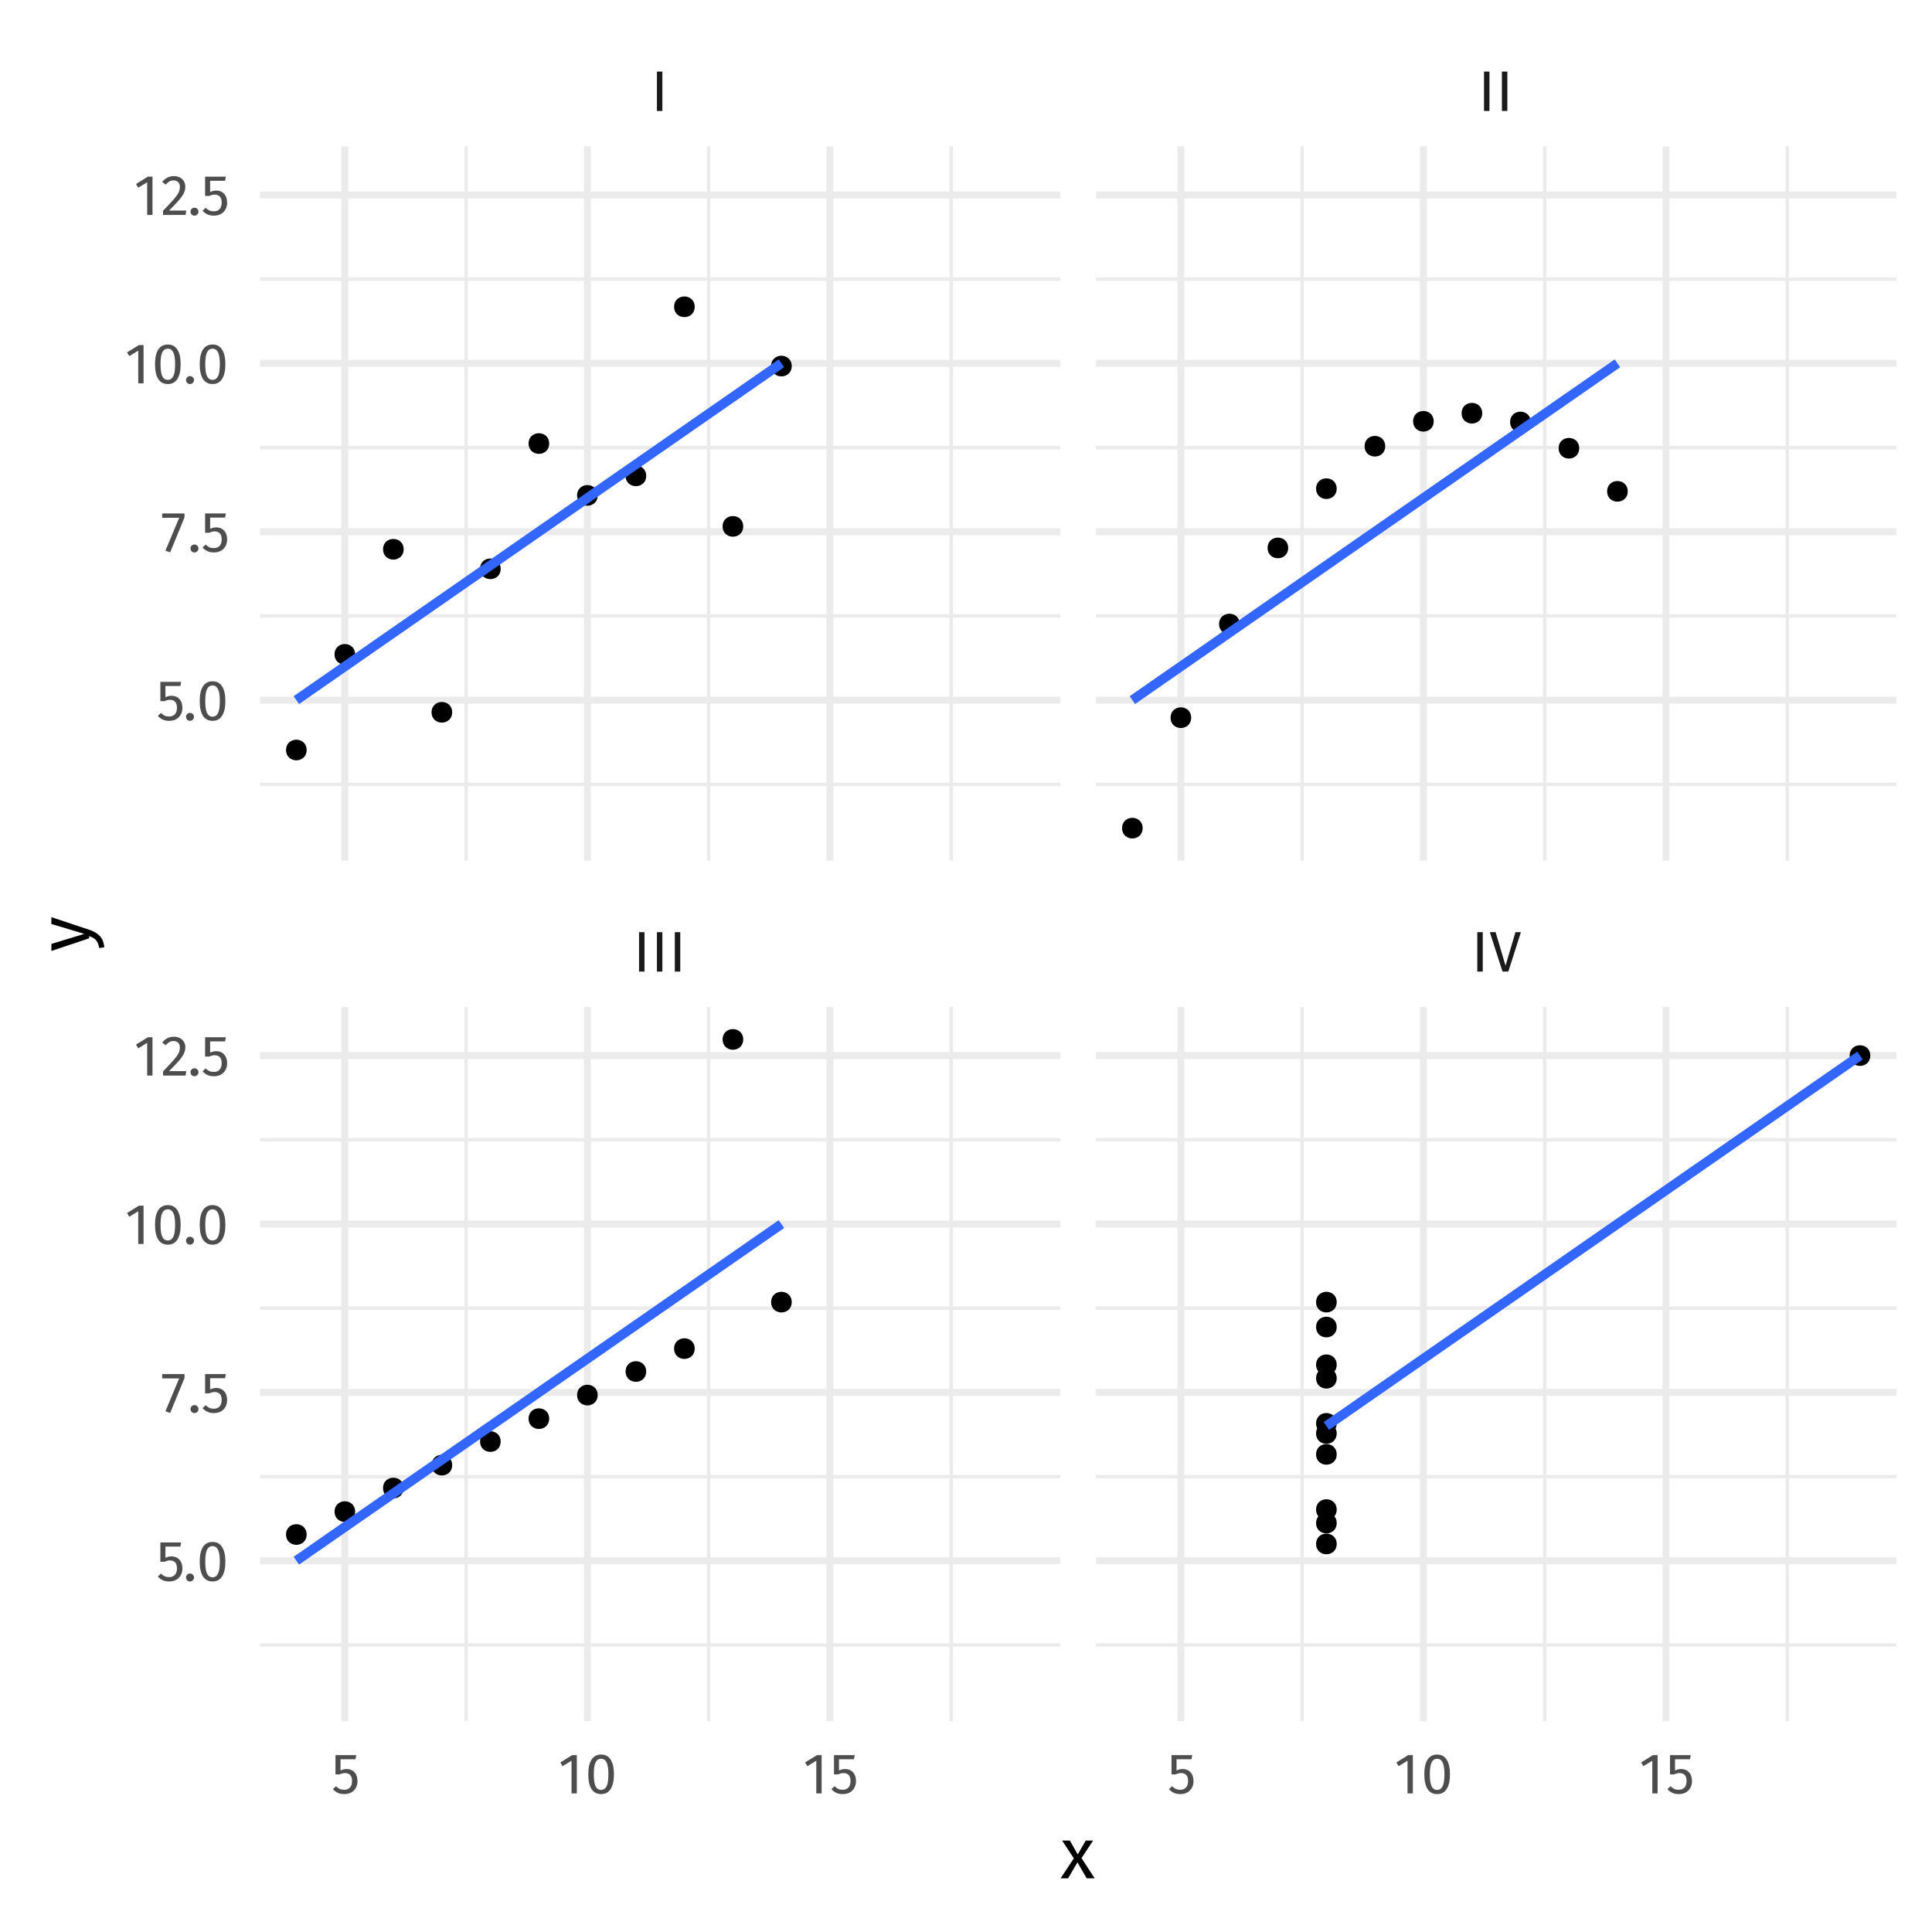 <?xml version="1.0" encoding="UTF-8"?>
<svg xmlns="http://www.w3.org/2000/svg" xmlns:xlink="http://www.w3.org/1999/xlink" width="432pt" height="432pt" viewBox="0 0 432 432" version="1.1">
<defs>
<g>
<symbol overflow="visible" id="glyph0-0">
<path style="stroke:none;" d="M 6.953 -13.438 L 6.953 4.484 L 1.578 4.484 L 1.578 -13.438 Z M 6.25 -12.766 L 2.281 -12.766 L 2.281 3.812 L 6.25 3.812 Z M 4.141 -5.766 C 4.648 -5.766 5.016 -5.629 5.234 -5.359 C 5.453 -5.086 5.562 -4.734 5.562 -4.297 C 5.562 -3.848 5.461 -3.5 5.266 -3.25 C 5.078 -3 4.77 -2.848 4.344 -2.797 L 4.344 -2.219 C 4.344 -2.125 4.312 -2.047 4.25 -1.984 C 4.188 -1.93 4.113 -1.906 4.031 -1.906 C 3.945 -1.906 3.875 -1.93 3.812 -1.984 C 3.75 -2.047 3.719 -2.125 3.719 -2.219 L 3.719 -3.281 C 4.164 -3.312 4.469 -3.395 4.625 -3.531 C 4.789 -3.676 4.875 -3.926 4.875 -4.281 C 4.875 -4.562 4.816 -4.773 4.703 -4.922 C 4.598 -5.078 4.395 -5.156 4.094 -5.156 C 3.844 -5.156 3.617 -5.109 3.422 -5.016 C 3.359 -4.992 3.305 -4.984 3.266 -4.984 C 3.172 -4.984 3.094 -5.008 3.031 -5.062 C 2.977 -5.113 2.953 -5.18 2.953 -5.266 C 2.953 -5.43 3.078 -5.555 3.328 -5.641 C 3.586 -5.723 3.859 -5.766 4.141 -5.766 Z M 4.031 -1.531 C 4.156 -1.531 4.258 -1.488 4.344 -1.406 C 4.438 -1.32 4.484 -1.219 4.484 -1.094 C 4.484 -0.957 4.438 -0.844 4.344 -0.75 C 4.258 -0.656 4.156 -0.609 4.031 -0.609 C 3.906 -0.609 3.797 -0.656 3.703 -0.75 C 3.617 -0.844 3.578 -0.957 3.578 -1.094 C 3.578 -1.219 3.617 -1.32 3.703 -1.406 C 3.797 -1.488 3.906 -1.531 4.031 -1.531 Z M 4.031 -1.531 "/>
</symbol>
<symbol overflow="visible" id="glyph0-1">
<path style="stroke:none;" d="M 2.5 -8.812 L 2.5 0 L 1.281 0 L 1.281 -8.812 Z M 2.5 -8.812 "/>
</symbol>
<symbol overflow="visible" id="glyph0-2">
<path style="stroke:none;" d="M 7.031 -8.812 L 4.219 0 L 2.922 0 L 0.078 -8.812 L 1.375 -8.812 L 3.594 -1.312 L 5.812 -8.812 Z M 7.031 -8.812 "/>
</symbol>
<symbol overflow="visible" id="glyph0-3">
<path style="stroke:none;" d="M 5.375 -7.641 L 2.031 -7.641 L 2.031 -5.125 C 2.469 -5.344 2.926 -5.453 3.406 -5.453 C 4.133 -5.453 4.719 -5.207 5.156 -4.719 C 5.602 -4.238 5.828 -3.578 5.828 -2.734 C 5.828 -2.172 5.703 -1.672 5.453 -1.234 C 5.211 -0.797 4.867 -0.453 4.422 -0.203 C 3.973 0.035 3.453 0.156 2.859 0.156 C 2.336 0.156 1.875 0.066 1.469 -0.109 C 1.062 -0.297 0.68 -0.57 0.328 -0.938 L 1.031 -1.609 C 1.301 -1.336 1.578 -1.133 1.859 -1 C 2.148 -0.875 2.484 -0.812 2.859 -0.812 C 3.398 -0.812 3.828 -0.977 4.141 -1.312 C 4.453 -1.656 4.609 -2.141 4.609 -2.766 C 4.609 -3.391 4.469 -3.844 4.188 -4.125 C 3.906 -4.406 3.523 -4.547 3.047 -4.547 C 2.828 -4.547 2.625 -4.52 2.438 -4.469 C 2.25 -4.426 2.047 -4.352 1.828 -4.25 L 0.906 -4.25 L 0.906 -8.562 L 5.547 -8.562 Z M 5.375 -7.641 "/>
</symbol>
<symbol overflow="visible" id="glyph0-4">
<path style="stroke:none;" d="M 4.141 -8.562 L 4.141 0 L 2.953 0 L 2.953 -7.312 L 0.953 -6.094 L 0.453 -6.922 L 3.094 -8.562 Z M 4.141 -8.562 "/>
</symbol>
<symbol overflow="visible" id="glyph0-5">
<path style="stroke:none;" d="M 3.578 -8.688 C 4.516 -8.688 5.223 -8.305 5.703 -7.547 C 6.191 -6.797 6.438 -5.707 6.438 -4.281 C 6.438 -2.844 6.191 -1.742 5.703 -0.984 C 5.223 -0.223 4.516 0.156 3.578 0.156 C 2.629 0.156 1.91 -0.223 1.422 -0.984 C 0.941 -1.742 0.703 -2.844 0.703 -4.281 C 0.703 -5.707 0.941 -6.797 1.422 -7.547 C 1.91 -8.305 2.629 -8.688 3.578 -8.688 Z M 3.578 -7.75 C 3.016 -7.75 2.598 -7.473 2.328 -6.922 C 2.066 -6.379 1.938 -5.5 1.938 -4.281 C 1.938 -3.051 2.066 -2.16 2.328 -1.609 C 2.598 -1.055 3.016 -0.781 3.578 -0.781 C 4.117 -0.781 4.523 -1.055 4.797 -1.609 C 5.066 -2.16 5.203 -3.051 5.203 -4.281 C 5.203 -5.5 5.066 -6.379 4.797 -6.922 C 4.523 -7.473 4.117 -7.75 3.578 -7.75 Z M 3.578 -7.75 "/>
</symbol>
<symbol overflow="visible" id="glyph0-6">
<path style="stroke:none;" d="M 1.516 -1.625 C 1.773 -1.625 1.988 -1.535 2.156 -1.359 C 2.332 -1.191 2.422 -0.988 2.422 -0.75 C 2.422 -0.5 2.332 -0.285 2.156 -0.109 C 1.988 0.066 1.773 0.156 1.516 0.156 C 1.273 0.156 1.066 0.066 0.891 -0.109 C 0.723 -0.285 0.641 -0.5 0.641 -0.75 C 0.641 -0.988 0.723 -1.191 0.891 -1.359 C 1.066 -1.535 1.273 -1.625 1.516 -1.625 Z M 1.516 -1.625 "/>
</symbol>
<symbol overflow="visible" id="glyph0-7">
<path style="stroke:none;" d="M 5.297 -8.562 L 5.297 -7.672 L 2.094 0.125 L 1.031 -0.234 L 4.109 -7.594 L 0.312 -7.594 L 0.312 -8.562 Z M 5.297 -8.562 "/>
</symbol>
<symbol overflow="visible" id="glyph0-8">
<path style="stroke:none;" d="M 2.922 -8.688 C 3.43 -8.688 3.879 -8.582 4.266 -8.375 C 4.648 -8.176 4.945 -7.898 5.156 -7.547 C 5.375 -7.191 5.484 -6.789 5.484 -6.344 C 5.484 -5.82 5.363 -5.32 5.125 -4.844 C 4.895 -4.375 4.535 -3.859 4.047 -3.297 C 3.566 -2.742 2.832 -1.973 1.844 -0.984 L 5.688 -0.984 L 5.547 0 L 0.5 0 L 0.5 -0.938 C 1.645 -2.125 2.453 -2.988 2.922 -3.531 C 3.398 -4.082 3.742 -4.562 3.953 -4.969 C 4.16 -5.383 4.266 -5.828 4.266 -6.297 C 4.266 -6.742 4.133 -7.094 3.875 -7.344 C 3.625 -7.594 3.285 -7.719 2.859 -7.719 C 2.504 -7.719 2.191 -7.645 1.922 -7.5 C 1.66 -7.352 1.383 -7.113 1.094 -6.781 L 0.312 -7.391 C 0.664 -7.828 1.055 -8.148 1.484 -8.359 C 1.91 -8.578 2.391 -8.688 2.922 -8.688 Z M 2.922 -8.688 "/>
</symbol>
<symbol overflow="visible" id="glyph1-0">
<path style="stroke:none;" d="M 8.688 -16.797 L 8.688 5.594 L 1.969 5.594 L 1.969 -16.797 Z M 7.828 -15.969 L 2.844 -15.969 L 2.844 4.766 L 7.828 4.766 Z M 5.188 -7.219 C 5.82 -7.219 6.273 -7.047 6.547 -6.703 C 6.816 -6.359 6.953 -5.914 6.953 -5.375 C 6.953 -4.812 6.832 -4.375 6.594 -4.062 C 6.352 -3.75 5.969 -3.555 5.438 -3.484 L 5.438 -2.766 C 5.438 -2.648 5.395 -2.555 5.312 -2.484 C 5.238 -2.422 5.148 -2.391 5.047 -2.391 C 4.93 -2.391 4.832 -2.422 4.75 -2.484 C 4.676 -2.555 4.641 -2.648 4.641 -2.766 L 4.641 -4.109 C 5.203 -4.141 5.582 -4.242 5.781 -4.422 C 5.988 -4.598 6.094 -4.906 6.094 -5.344 C 6.094 -5.695 6.023 -5.969 5.891 -6.156 C 5.754 -6.352 5.5 -6.453 5.125 -6.453 C 4.812 -6.453 4.531 -6.391 4.281 -6.266 C 4.195 -6.234 4.129 -6.219 4.078 -6.219 C 3.961 -6.219 3.867 -6.254 3.797 -6.328 C 3.734 -6.398 3.703 -6.488 3.703 -6.594 C 3.703 -6.789 3.859 -6.941 4.172 -7.047 C 4.484 -7.16 4.82 -7.219 5.188 -7.219 Z M 5.047 -1.922 C 5.203 -1.922 5.332 -1.863 5.438 -1.75 C 5.539 -1.645 5.594 -1.516 5.594 -1.359 C 5.594 -1.191 5.539 -1.051 5.438 -0.938 C 5.332 -0.82 5.203 -0.766 5.047 -0.766 C 4.879 -0.766 4.742 -0.82 4.641 -0.938 C 4.535 -1.051 4.484 -1.191 4.484 -1.359 C 4.484 -1.516 4.535 -1.645 4.641 -1.75 C 4.742 -1.863 4.879 -1.922 5.047 -1.922 Z M 5.047 -1.922 "/>
</symbol>
<symbol overflow="visible" id="glyph1-1">
<path style="stroke:none;" d="M 4.75 -4.516 L 7.688 0 L 5.906 0 L 3.844 -3.562 L 1.75 0 L 0.078 0 L 3.031 -4.453 L 0.422 -8.438 L 2.141 -8.438 L 3.906 -5.344 L 5.688 -8.438 L 7.344 -8.438 Z M 4.75 -4.516 "/>
</symbol>
<symbol overflow="visible" id="glyph2-0">
<path style="stroke:none;" d="M -16.797 -8.688 L 5.594 -8.688 L 5.594 -1.969 L -16.797 -1.969 Z M -15.969 -7.828 L -15.969 -2.844 L 4.766 -2.844 L 4.766 -7.828 Z M -7.219 -5.188 C -7.219 -5.82 -7.047 -6.273 -6.703 -6.547 C -6.359 -6.816 -5.914 -6.953 -5.375 -6.953 C -4.812 -6.953 -4.375 -6.832 -4.062 -6.594 C -3.75 -6.352 -3.555 -5.969 -3.484 -5.438 L -2.766 -5.438 C -2.648 -5.438 -2.555 -5.395 -2.484 -5.312 C -2.422 -5.238 -2.391 -5.148 -2.391 -5.047 C -2.391 -4.93 -2.422 -4.832 -2.484 -4.75 C -2.555 -4.676 -2.648 -4.641 -2.766 -4.641 L -4.109 -4.641 C -4.141 -5.203 -4.242 -5.582 -4.422 -5.781 C -4.598 -5.988 -4.906 -6.094 -5.344 -6.094 C -5.695 -6.094 -5.969 -6.023 -6.156 -5.891 C -6.352 -5.754 -6.453 -5.5 -6.453 -5.125 C -6.453 -4.812 -6.391 -4.531 -6.266 -4.281 C -6.234 -4.195 -6.219 -4.129 -6.219 -4.078 C -6.219 -3.961 -6.254 -3.867 -6.328 -3.797 C -6.398 -3.734 -6.488 -3.703 -6.594 -3.703 C -6.789 -3.703 -6.941 -3.859 -7.047 -4.172 C -7.16 -4.484 -7.219 -4.82 -7.219 -5.188 Z M -1.922 -5.047 C -1.922 -5.203 -1.863 -5.332 -1.75 -5.438 C -1.645 -5.539 -1.516 -5.594 -1.359 -5.594 C -1.191 -5.594 -1.051 -5.539 -0.938 -5.438 C -0.82 -5.332 -0.766 -5.203 -0.766 -5.047 C -0.766 -4.879 -0.82 -4.742 -0.938 -4.641 C -1.051 -4.535 -1.191 -4.484 -1.359 -4.484 C -1.516 -4.484 -1.645 -4.535 -1.75 -4.641 C -1.863 -4.742 -1.922 -4.879 -1.922 -5.047 Z M -1.922 -5.047 "/>
</symbol>
<symbol overflow="visible" id="glyph2-1">
<path style="stroke:none;" d="M 0.047 -4.891 C 1.023 -4.566 1.801 -4.109 2.375 -3.516 C 2.945 -2.922 3.289 -2.07 3.406 -0.969 L 2.25 -0.812 C 2.156 -1.363 2.016 -1.805 1.828 -2.141 C 1.648 -2.473 1.422 -2.738 1.141 -2.938 C 0.859 -3.133 0.477 -3.316 0 -3.484 L 0 -2.984 L -8.438 -0.156 L -8.438 -1.734 L -1.078 -3.984 L -8.438 -6.188 L -8.438 -7.719 Z M 0.047 -4.891 "/>
</symbol>
</g>
<clipPath id="clip1">
  <path d="M 58.129 175 L 237.094 175 L 237.094 176 L 58.129 176 Z M 58.129 175 "/>
</clipPath>
<clipPath id="clip2">
  <path d="M 58.129 137 L 237.094 137 L 237.094 139 L 58.129 139 Z M 58.129 137 "/>
</clipPath>
<clipPath id="clip3">
  <path d="M 58.129 99 L 237.094 99 L 237.094 101 L 58.129 101 Z M 58.129 99 "/>
</clipPath>
<clipPath id="clip4">
  <path d="M 58.129 62 L 237.094 62 L 237.094 63 L 58.129 63 Z M 58.129 62 "/>
</clipPath>
<clipPath id="clip5">
  <path d="M 103 32.723 L 105 32.723 L 105 192.438 L 103 192.438 Z M 103 32.723 "/>
</clipPath>
<clipPath id="clip6">
  <path d="M 158 32.723 L 159 32.723 L 159 192.438 L 158 192.438 Z M 158 32.723 "/>
</clipPath>
<clipPath id="clip7">
  <path d="M 212 32.723 L 214 32.723 L 214 192.438 L 212 192.438 Z M 212 32.723 "/>
</clipPath>
<clipPath id="clip8">
  <path d="M 58.129 155 L 237.094 155 L 237.094 158 L 58.129 158 Z M 58.129 155 "/>
</clipPath>
<clipPath id="clip9">
  <path d="M 58.129 118 L 237.094 118 L 237.094 120 L 58.129 120 Z M 58.129 118 "/>
</clipPath>
<clipPath id="clip10">
  <path d="M 58.129 80 L 237.094 80 L 237.094 83 L 58.129 83 Z M 58.129 80 "/>
</clipPath>
<clipPath id="clip11">
  <path d="M 58.129 42 L 237.094 42 L 237.094 45 L 58.129 45 Z M 58.129 42 "/>
</clipPath>
<clipPath id="clip12">
  <path d="M 76 32.723 L 78 32.723 L 78 192.438 L 76 192.438 Z M 76 32.723 "/>
</clipPath>
<clipPath id="clip13">
  <path d="M 130 32.723 L 133 32.723 L 133 192.438 L 130 192.438 Z M 130 32.723 "/>
</clipPath>
<clipPath id="clip14">
  <path d="M 184 32.723 L 187 32.723 L 187 192.438 L 184 192.438 Z M 184 32.723 "/>
</clipPath>
<clipPath id="clip15">
  <path d="M 58.129 367 L 237.094 367 L 237.094 369 L 58.129 369 Z M 58.129 367 "/>
</clipPath>
<clipPath id="clip16">
  <path d="M 58.129 329 L 237.094 329 L 237.094 331 L 58.129 331 Z M 58.129 329 "/>
</clipPath>
<clipPath id="clip17">
  <path d="M 58.129 292 L 237.094 292 L 237.094 293 L 58.129 293 Z M 58.129 292 "/>
</clipPath>
<clipPath id="clip18">
  <path d="M 58.129 254 L 237.094 254 L 237.094 256 L 58.129 256 Z M 58.129 254 "/>
</clipPath>
<clipPath id="clip19">
  <path d="M 103 225.156 L 105 225.156 L 105 384.871 L 103 384.871 Z M 103 225.156 "/>
</clipPath>
<clipPath id="clip20">
  <path d="M 158 225.156 L 159 225.156 L 159 384.871 L 158 384.871 Z M 158 225.156 "/>
</clipPath>
<clipPath id="clip21">
  <path d="M 212 225.156 L 214 225.156 L 214 384.871 L 212 384.871 Z M 212 225.156 "/>
</clipPath>
<clipPath id="clip22">
  <path d="M 58.129 348 L 237.094 348 L 237.094 350 L 58.129 350 Z M 58.129 348 "/>
</clipPath>
<clipPath id="clip23">
  <path d="M 58.129 310 L 237.094 310 L 237.094 313 L 58.129 313 Z M 58.129 310 "/>
</clipPath>
<clipPath id="clip24">
  <path d="M 58.129 272 L 237.094 272 L 237.094 275 L 58.129 275 Z M 58.129 272 "/>
</clipPath>
<clipPath id="clip25">
  <path d="M 58.129 235 L 237.094 235 L 237.094 237 L 58.129 237 Z M 58.129 235 "/>
</clipPath>
<clipPath id="clip26">
  <path d="M 76 225.156 L 78 225.156 L 78 384.871 L 76 384.871 Z M 76 225.156 "/>
</clipPath>
<clipPath id="clip27">
  <path d="M 130 225.156 L 133 225.156 L 133 384.871 L 130 384.871 Z M 130 225.156 "/>
</clipPath>
<clipPath id="clip28">
  <path d="M 184 225.156 L 187 225.156 L 187 384.871 L 184 384.871 Z M 184 225.156 "/>
</clipPath>
<clipPath id="clip29">
  <path d="M 245.062 175 L 424.027 175 L 424.027 176 L 245.062 176 Z M 245.062 175 "/>
</clipPath>
<clipPath id="clip30">
  <path d="M 245.062 137 L 424.027 137 L 424.027 139 L 245.062 139 Z M 245.062 137 "/>
</clipPath>
<clipPath id="clip31">
  <path d="M 245.062 99 L 424.027 99 L 424.027 101 L 245.062 101 Z M 245.062 99 "/>
</clipPath>
<clipPath id="clip32">
  <path d="M 245.062 62 L 424.027 62 L 424.027 63 L 245.062 63 Z M 245.062 62 "/>
</clipPath>
<clipPath id="clip33">
  <path d="M 290 32.723 L 292 32.723 L 292 192.438 L 290 192.438 Z M 290 32.723 "/>
</clipPath>
<clipPath id="clip34">
  <path d="M 345 32.723 L 346 32.723 L 346 192.438 L 345 192.438 Z M 345 32.723 "/>
</clipPath>
<clipPath id="clip35">
  <path d="M 399 32.723 L 401 32.723 L 401 192.438 L 399 192.438 Z M 399 32.723 "/>
</clipPath>
<clipPath id="clip36">
  <path d="M 245.062 155 L 424.027 155 L 424.027 158 L 245.062 158 Z M 245.062 155 "/>
</clipPath>
<clipPath id="clip37">
  <path d="M 245.062 118 L 424.027 118 L 424.027 120 L 245.062 120 Z M 245.062 118 "/>
</clipPath>
<clipPath id="clip38">
  <path d="M 245.062 80 L 424.027 80 L 424.027 83 L 245.062 83 Z M 245.062 80 "/>
</clipPath>
<clipPath id="clip39">
  <path d="M 245.062 42 L 424.027 42 L 424.027 45 L 245.062 45 Z M 245.062 42 "/>
</clipPath>
<clipPath id="clip40">
  <path d="M 263 32.723 L 265 32.723 L 265 192.438 L 263 192.438 Z M 263 32.723 "/>
</clipPath>
<clipPath id="clip41">
  <path d="M 317 32.723 L 320 32.723 L 320 192.438 L 317 192.438 Z M 317 32.723 "/>
</clipPath>
<clipPath id="clip42">
  <path d="M 371 32.723 L 374 32.723 L 374 192.438 L 371 192.438 Z M 371 32.723 "/>
</clipPath>
<clipPath id="clip43">
  <path d="M 245.062 367 L 424.027 367 L 424.027 369 L 245.062 369 Z M 245.062 367 "/>
</clipPath>
<clipPath id="clip44">
  <path d="M 245.062 329 L 424.027 329 L 424.027 331 L 245.062 331 Z M 245.062 329 "/>
</clipPath>
<clipPath id="clip45">
  <path d="M 245.062 292 L 424.027 292 L 424.027 293 L 245.062 293 Z M 245.062 292 "/>
</clipPath>
<clipPath id="clip46">
  <path d="M 245.062 254 L 424.027 254 L 424.027 256 L 245.062 256 Z M 245.062 254 "/>
</clipPath>
<clipPath id="clip47">
  <path d="M 290 225.156 L 292 225.156 L 292 384.871 L 290 384.871 Z M 290 225.156 "/>
</clipPath>
<clipPath id="clip48">
  <path d="M 345 225.156 L 346 225.156 L 346 384.871 L 345 384.871 Z M 345 225.156 "/>
</clipPath>
<clipPath id="clip49">
  <path d="M 399 225.156 L 401 225.156 L 401 384.871 L 399 384.871 Z M 399 225.156 "/>
</clipPath>
<clipPath id="clip50">
  <path d="M 245.062 348 L 424.027 348 L 424.027 350 L 245.062 350 Z M 245.062 348 "/>
</clipPath>
<clipPath id="clip51">
  <path d="M 245.062 310 L 424.027 310 L 424.027 313 L 245.062 313 Z M 245.062 310 "/>
</clipPath>
<clipPath id="clip52">
  <path d="M 245.062 272 L 424.027 272 L 424.027 275 L 245.062 275 Z M 245.062 272 "/>
</clipPath>
<clipPath id="clip53">
  <path d="M 245.062 235 L 424.027 235 L 424.027 237 L 245.062 237 Z M 245.062 235 "/>
</clipPath>
<clipPath id="clip54">
  <path d="M 263 225.156 L 265 225.156 L 265 384.871 L 263 384.871 Z M 263 225.156 "/>
</clipPath>
<clipPath id="clip55">
  <path d="M 317 225.156 L 320 225.156 L 320 384.871 L 317 384.871 Z M 317 225.156 "/>
</clipPath>
<clipPath id="clip56">
  <path d="M 371 225.156 L 374 225.156 L 374 384.871 L 371 384.871 Z M 371 225.156 "/>
</clipPath>
</defs>
<g id="surface6">
<rect x="0" y="0" width="432" height="432" style="fill:rgb(100%,100%,100%);fill-opacity:1;stroke:none;"/>
<g clip-path="url(#clip1)" clip-rule="nonzero">
<path style="fill:none;stroke-width:0.776;stroke-linecap:butt;stroke-linejoin:round;stroke:rgb(92.157%,92.157%,92.157%);stroke-opacity:1;stroke-miterlimit:10;" d="M 58.129 175.387 L 237.094 175.387 "/>
</g>
<g clip-path="url(#clip2)" clip-rule="nonzero">
<path style="fill:none;stroke-width:0.776;stroke-linecap:butt;stroke-linejoin:round;stroke:rgb(92.157%,92.157%,92.157%);stroke-opacity:1;stroke-miterlimit:10;" d="M 58.129 137.73 L 237.094 137.73 "/>
</g>
<g clip-path="url(#clip3)" clip-rule="nonzero">
<path style="fill:none;stroke-width:0.776;stroke-linecap:butt;stroke-linejoin:round;stroke:rgb(92.157%,92.157%,92.157%);stroke-opacity:1;stroke-miterlimit:10;" d="M 58.129 100.078 L 237.094 100.078 "/>
</g>
<g clip-path="url(#clip4)" clip-rule="nonzero">
<path style="fill:none;stroke-width:0.776;stroke-linecap:butt;stroke-linejoin:round;stroke:rgb(92.157%,92.157%,92.157%);stroke-opacity:1;stroke-miterlimit:10;" d="M 58.129 62.426 L 237.094 62.426 "/>
</g>
<g clip-path="url(#clip5)" clip-rule="nonzero">
<path style="fill:none;stroke-width:0.776;stroke-linecap:butt;stroke-linejoin:round;stroke:rgb(92.157%,92.157%,92.157%);stroke-opacity:1;stroke-miterlimit:10;" d="M 104.227 192.438 L 104.227 32.723 "/>
</g>
<g clip-path="url(#clip6)" clip-rule="nonzero">
<path style="fill:none;stroke-width:0.776;stroke-linecap:butt;stroke-linejoin:round;stroke:rgb(92.157%,92.157%,92.157%);stroke-opacity:1;stroke-miterlimit:10;" d="M 158.457 192.438 L 158.457 32.723 "/>
</g>
<g clip-path="url(#clip7)" clip-rule="nonzero">
<path style="fill:none;stroke-width:0.776;stroke-linecap:butt;stroke-linejoin:round;stroke:rgb(92.157%,92.157%,92.157%);stroke-opacity:1;stroke-miterlimit:10;" d="M 212.691 192.438 L 212.691 32.723 "/>
</g>
<g clip-path="url(#clip8)" clip-rule="nonzero">
<path style="fill:none;stroke-width:1.552;stroke-linecap:butt;stroke-linejoin:round;stroke:rgb(92.157%,92.157%,92.157%);stroke-opacity:1;stroke-miterlimit:10;" d="M 58.129 156.559 L 237.094 156.559 "/>
</g>
<g clip-path="url(#clip9)" clip-rule="nonzero">
<path style="fill:none;stroke-width:1.552;stroke-linecap:butt;stroke-linejoin:round;stroke:rgb(92.157%,92.157%,92.157%);stroke-opacity:1;stroke-miterlimit:10;" d="M 58.129 118.906 L 237.094 118.906 "/>
</g>
<g clip-path="url(#clip10)" clip-rule="nonzero">
<path style="fill:none;stroke-width:1.552;stroke-linecap:butt;stroke-linejoin:round;stroke:rgb(92.157%,92.157%,92.157%);stroke-opacity:1;stroke-miterlimit:10;" d="M 58.129 81.25 L 237.094 81.25 "/>
</g>
<g clip-path="url(#clip11)" clip-rule="nonzero">
<path style="fill:none;stroke-width:1.552;stroke-linecap:butt;stroke-linejoin:round;stroke:rgb(92.157%,92.157%,92.157%);stroke-opacity:1;stroke-miterlimit:10;" d="M 58.129 43.598 L 237.094 43.598 "/>
</g>
<g clip-path="url(#clip12)" clip-rule="nonzero">
<path style="fill:none;stroke-width:1.552;stroke-linecap:butt;stroke-linejoin:round;stroke:rgb(92.157%,92.157%,92.157%);stroke-opacity:1;stroke-miterlimit:10;" d="M 77.109 192.438 L 77.109 32.723 "/>
</g>
<g clip-path="url(#clip13)" clip-rule="nonzero">
<path style="fill:none;stroke-width:1.552;stroke-linecap:butt;stroke-linejoin:round;stroke:rgb(92.157%,92.157%,92.157%);stroke-opacity:1;stroke-miterlimit:10;" d="M 131.34 192.438 L 131.34 32.723 "/>
</g>
<g clip-path="url(#clip14)" clip-rule="nonzero">
<path style="fill:none;stroke-width:1.552;stroke-linecap:butt;stroke-linejoin:round;stroke:rgb(92.157%,92.157%,92.157%);stroke-opacity:1;stroke-miterlimit:10;" d="M 185.574 192.438 L 185.574 32.723 "/>
</g>
<path style="fill-rule:nonzero;fill:rgb(0%,0%,0%);fill-opacity:1;stroke-width:0.709;stroke-linecap:round;stroke-linejoin:round;stroke:rgb(0%,0%,0%);stroke-opacity:1;stroke-miterlimit:10;" d="M 133.297 110.773 C 133.297 113.379 129.387 113.379 129.387 110.773 C 129.387 108.164 133.297 108.164 133.297 110.773 "/>
<path style="fill-rule:nonzero;fill:rgb(0%,0%,0%);fill-opacity:1;stroke-width:0.709;stroke-linecap:round;stroke-linejoin:round;stroke:rgb(0%,0%,0%);stroke-opacity:1;stroke-miterlimit:10;" d="M 111.602 127.188 C 111.602 129.797 107.695 129.797 107.695 127.188 C 107.695 124.582 111.602 124.582 111.602 127.188 "/>
<path style="fill-rule:nonzero;fill:rgb(0%,0%,0%);fill-opacity:1;stroke-width:0.709;stroke-linecap:round;stroke-linejoin:round;stroke:rgb(0%,0%,0%);stroke-opacity:1;stroke-miterlimit:10;" d="M 165.836 117.699 C 165.836 120.305 161.926 120.305 161.926 117.699 C 161.926 115.094 165.836 115.094 165.836 117.699 "/>
<path style="fill-rule:nonzero;fill:rgb(0%,0%,0%);fill-opacity:1;stroke-width:0.709;stroke-linecap:round;stroke-linejoin:round;stroke:rgb(0%,0%,0%);stroke-opacity:1;stroke-miterlimit:10;" d="M 122.449 99.176 C 122.449 101.781 118.539 101.781 118.539 99.176 C 118.539 96.566 122.449 96.566 122.449 99.176 "/>
<path style="fill-rule:nonzero;fill:rgb(0%,0%,0%);fill-opacity:1;stroke-width:0.709;stroke-linecap:round;stroke-linejoin:round;stroke:rgb(0%,0%,0%);stroke-opacity:1;stroke-miterlimit:10;" d="M 144.145 106.402 C 144.145 109.012 140.234 109.012 140.234 106.402 C 140.234 103.797 144.145 103.797 144.145 106.402 "/>
<path style="fill-rule:nonzero;fill:rgb(0%,0%,0%);fill-opacity:1;stroke-width:0.709;stroke-linecap:round;stroke-linejoin:round;stroke:rgb(0%,0%,0%);stroke-opacity:1;stroke-miterlimit:10;" d="M 176.684 81.852 C 176.684 84.461 172.773 84.461 172.773 81.852 C 172.773 79.246 176.684 79.246 176.684 81.852 "/>
<path style="fill-rule:nonzero;fill:rgb(0%,0%,0%);fill-opacity:1;stroke-width:0.709;stroke-linecap:round;stroke-linejoin:round;stroke:rgb(0%,0%,0%);stroke-opacity:1;stroke-miterlimit:10;" d="M 89.91 122.82 C 89.91 125.426 86 125.426 86 122.82 C 86 120.215 89.91 120.215 89.91 122.82 "/>
<path style="fill-rule:nonzero;fill:rgb(0%,0%,0%);fill-opacity:1;stroke-width:0.709;stroke-linecap:round;stroke-linejoin:round;stroke:rgb(0%,0%,0%);stroke-opacity:1;stroke-miterlimit:10;" d="M 68.219 167.703 C 68.219 170.312 64.309 170.312 64.309 167.703 C 64.309 165.098 68.219 165.098 68.219 167.703 "/>
<path style="fill-rule:nonzero;fill:rgb(0%,0%,0%);fill-opacity:1;stroke-width:0.709;stroke-linecap:round;stroke-linejoin:round;stroke:rgb(0%,0%,0%);stroke-opacity:1;stroke-miterlimit:10;" d="M 154.988 68.598 C 154.988 71.207 151.078 71.207 151.078 68.598 C 151.078 65.992 154.988 65.992 154.988 68.598 "/>
<path style="fill-rule:nonzero;fill:rgb(0%,0%,0%);fill-opacity:1;stroke-width:0.709;stroke-linecap:round;stroke-linejoin:round;stroke:rgb(0%,0%,0%);stroke-opacity:1;stroke-miterlimit:10;" d="M 100.758 159.27 C 100.758 161.875 96.848 161.875 96.848 159.27 C 96.848 156.664 100.758 156.664 100.758 159.27 "/>
<path style="fill-rule:nonzero;fill:rgb(0%,0%,0%);fill-opacity:1;stroke-width:0.709;stroke-linecap:round;stroke-linejoin:round;stroke:rgb(0%,0%,0%);stroke-opacity:1;stroke-miterlimit:10;" d="M 79.062 146.316 C 79.062 148.922 75.156 148.922 75.156 146.316 C 75.156 143.711 79.062 143.711 79.062 146.316 "/>
<path style="fill:none;stroke-width:2.134;stroke-linecap:butt;stroke-linejoin:round;stroke:rgb(20%,40%,100%);stroke-opacity:1;stroke-miterlimit:10;" d="M 66.262 156.551 L 67.637 155.598 L 69.008 154.645 L 70.383 153.691 L 71.754 152.738 L 73.129 151.785 L 74.5 150.832 L 75.875 149.879 L 77.246 148.926 L 78.621 147.973 L 79.992 147.02 L 81.367 146.062 L 82.738 145.109 L 84.113 144.156 L 85.484 143.203 L 86.859 142.25 L 89.602 140.344 L 90.977 139.391 L 92.348 138.438 L 93.723 137.484 L 95.094 136.531 L 96.469 135.578 L 97.84 134.625 L 99.215 133.668 L 100.586 132.715 L 101.961 131.762 L 103.332 130.809 L 104.707 129.855 L 106.078 128.902 L 107.453 127.949 L 108.824 126.996 L 110.199 126.043 L 111.57 125.09 L 112.945 124.137 L 114.316 123.184 L 115.691 122.227 L 117.062 121.273 L 118.438 120.32 L 121.18 118.414 L 122.555 117.461 L 123.926 116.508 L 125.301 115.555 L 126.672 114.602 L 128.047 113.648 L 129.418 112.695 L 130.793 111.742 L 132.164 110.785 L 133.539 109.832 L 134.91 108.879 L 136.285 107.926 L 137.656 106.973 L 139.031 106.02 L 140.402 105.066 L 141.777 104.113 L 143.148 103.16 L 144.523 102.207 L 145.895 101.254 L 147.27 100.301 L 148.641 99.348 L 150.016 98.391 L 152.758 96.484 L 154.133 95.531 L 155.504 94.578 L 156.879 93.625 L 158.25 92.672 L 159.625 91.719 L 160.996 90.766 L 162.371 89.812 L 163.742 88.859 L 165.117 87.906 L 166.488 86.949 L 167.863 85.996 L 169.234 85.043 L 170.609 84.09 L 171.98 83.137 L 173.355 82.184 L 174.727 81.23 "/>
<g clip-path="url(#clip15)" clip-rule="nonzero">
<path style="fill:none;stroke-width:0.776;stroke-linecap:butt;stroke-linejoin:round;stroke:rgb(92.157%,92.157%,92.157%);stroke-opacity:1;stroke-miterlimit:10;" d="M 58.129 367.82 L 237.094 367.82 "/>
</g>
<g clip-path="url(#clip16)" clip-rule="nonzero">
<path style="fill:none;stroke-width:0.776;stroke-linecap:butt;stroke-linejoin:round;stroke:rgb(92.157%,92.157%,92.157%);stroke-opacity:1;stroke-miterlimit:10;" d="M 58.129 330.168 L 237.094 330.168 "/>
</g>
<g clip-path="url(#clip17)" clip-rule="nonzero">
<path style="fill:none;stroke-width:0.776;stroke-linecap:butt;stroke-linejoin:round;stroke:rgb(92.157%,92.157%,92.157%);stroke-opacity:1;stroke-miterlimit:10;" d="M 58.129 292.516 L 237.094 292.516 "/>
</g>
<g clip-path="url(#clip18)" clip-rule="nonzero">
<path style="fill:none;stroke-width:0.776;stroke-linecap:butt;stroke-linejoin:round;stroke:rgb(92.157%,92.157%,92.157%);stroke-opacity:1;stroke-miterlimit:10;" d="M 58.129 254.859 L 237.094 254.859 "/>
</g>
<g clip-path="url(#clip19)" clip-rule="nonzero">
<path style="fill:none;stroke-width:0.776;stroke-linecap:butt;stroke-linejoin:round;stroke:rgb(92.157%,92.157%,92.157%);stroke-opacity:1;stroke-miterlimit:10;" d="M 104.227 384.871 L 104.227 225.156 "/>
</g>
<g clip-path="url(#clip20)" clip-rule="nonzero">
<path style="fill:none;stroke-width:0.776;stroke-linecap:butt;stroke-linejoin:round;stroke:rgb(92.157%,92.157%,92.157%);stroke-opacity:1;stroke-miterlimit:10;" d="M 158.457 384.871 L 158.457 225.156 "/>
</g>
<g clip-path="url(#clip21)" clip-rule="nonzero">
<path style="fill:none;stroke-width:0.776;stroke-linecap:butt;stroke-linejoin:round;stroke:rgb(92.157%,92.157%,92.157%);stroke-opacity:1;stroke-miterlimit:10;" d="M 212.691 384.871 L 212.691 225.156 "/>
</g>
<g clip-path="url(#clip22)" clip-rule="nonzero">
<path style="fill:none;stroke-width:1.552;stroke-linecap:butt;stroke-linejoin:round;stroke:rgb(92.157%,92.157%,92.157%);stroke-opacity:1;stroke-miterlimit:10;" d="M 58.129 348.996 L 237.094 348.996 "/>
</g>
<g clip-path="url(#clip23)" clip-rule="nonzero">
<path style="fill:none;stroke-width:1.552;stroke-linecap:butt;stroke-linejoin:round;stroke:rgb(92.157%,92.157%,92.157%);stroke-opacity:1;stroke-miterlimit:10;" d="M 58.129 311.34 L 237.094 311.34 "/>
</g>
<g clip-path="url(#clip24)" clip-rule="nonzero">
<path style="fill:none;stroke-width:1.552;stroke-linecap:butt;stroke-linejoin:round;stroke:rgb(92.157%,92.157%,92.157%);stroke-opacity:1;stroke-miterlimit:10;" d="M 58.129 273.688 L 237.094 273.688 "/>
</g>
<g clip-path="url(#clip25)" clip-rule="nonzero">
<path style="fill:none;stroke-width:1.552;stroke-linecap:butt;stroke-linejoin:round;stroke:rgb(92.157%,92.157%,92.157%);stroke-opacity:1;stroke-miterlimit:10;" d="M 58.129 236.031 L 237.094 236.031 "/>
</g>
<g clip-path="url(#clip26)" clip-rule="nonzero">
<path style="fill:none;stroke-width:1.552;stroke-linecap:butt;stroke-linejoin:round;stroke:rgb(92.157%,92.157%,92.157%);stroke-opacity:1;stroke-miterlimit:10;" d="M 77.109 384.871 L 77.109 225.156 "/>
</g>
<g clip-path="url(#clip27)" clip-rule="nonzero">
<path style="fill:none;stroke-width:1.552;stroke-linecap:butt;stroke-linejoin:round;stroke:rgb(92.157%,92.157%,92.157%);stroke-opacity:1;stroke-miterlimit:10;" d="M 131.34 384.871 L 131.34 225.156 "/>
</g>
<g clip-path="url(#clip28)" clip-rule="nonzero">
<path style="fill:none;stroke-width:1.552;stroke-linecap:butt;stroke-linejoin:round;stroke:rgb(92.157%,92.157%,92.157%);stroke-opacity:1;stroke-miterlimit:10;" d="M 185.574 384.871 L 185.574 225.156 "/>
</g>
<path style="fill-rule:nonzero;fill:rgb(0%,0%,0%);fill-opacity:1;stroke-width:0.709;stroke-linecap:round;stroke-linejoin:round;stroke:rgb(0%,0%,0%);stroke-opacity:1;stroke-miterlimit:10;" d="M 133.297 311.941 C 133.297 314.551 129.387 314.551 129.387 311.941 C 129.387 309.336 133.297 309.336 133.297 311.941 "/>
<path style="fill-rule:nonzero;fill:rgb(0%,0%,0%);fill-opacity:1;stroke-width:0.709;stroke-linecap:round;stroke-linejoin:round;stroke:rgb(0%,0%,0%);stroke-opacity:1;stroke-miterlimit:10;" d="M 111.602 322.336 C 111.602 324.941 107.695 324.941 107.695 322.336 C 107.695 319.73 111.602 319.73 111.602 322.336 "/>
<path style="fill-rule:nonzero;fill:rgb(0%,0%,0%);fill-opacity:1;stroke-width:0.709;stroke-linecap:round;stroke-linejoin:round;stroke:rgb(0%,0%,0%);stroke-opacity:1;stroke-miterlimit:10;" d="M 165.836 232.418 C 165.836 235.023 161.926 235.023 161.926 232.418 C 161.926 229.812 165.836 229.812 165.836 232.418 "/>
<path style="fill-rule:nonzero;fill:rgb(0%,0%,0%);fill-opacity:1;stroke-width:0.709;stroke-linecap:round;stroke-linejoin:round;stroke:rgb(0%,0%,0%);stroke-opacity:1;stroke-miterlimit:10;" d="M 122.449 317.215 C 122.449 319.82 118.539 319.82 118.539 317.215 C 118.539 314.609 122.449 314.609 122.449 317.215 "/>
<path style="fill-rule:nonzero;fill:rgb(0%,0%,0%);fill-opacity:1;stroke-width:0.709;stroke-linecap:round;stroke-linejoin:round;stroke:rgb(0%,0%,0%);stroke-opacity:1;stroke-miterlimit:10;" d="M 144.145 306.672 C 144.145 309.277 140.234 309.277 140.234 306.672 C 140.234 304.066 144.145 304.066 144.145 306.672 "/>
<path style="fill-rule:nonzero;fill:rgb(0%,0%,0%);fill-opacity:1;stroke-width:0.709;stroke-linecap:round;stroke-linejoin:round;stroke:rgb(0%,0%,0%);stroke-opacity:1;stroke-miterlimit:10;" d="M 176.684 291.16 C 176.684 293.766 172.773 293.766 172.773 291.16 C 172.773 288.551 176.684 288.551 176.684 291.16 "/>
<path style="fill-rule:nonzero;fill:rgb(0%,0%,0%);fill-opacity:1;stroke-width:0.709;stroke-linecap:round;stroke-linejoin:round;stroke:rgb(0%,0%,0%);stroke-opacity:1;stroke-miterlimit:10;" d="M 89.91 332.727 C 89.91 335.336 86 335.336 86 332.727 C 86 330.121 89.91 330.121 89.91 332.727 "/>
<path style="fill-rule:nonzero;fill:rgb(0%,0%,0%);fill-opacity:1;stroke-width:0.709;stroke-linecap:round;stroke-linejoin:round;stroke:rgb(0%,0%,0%);stroke-opacity:1;stroke-miterlimit:10;" d="M 68.219 343.121 C 68.219 345.727 64.309 345.727 64.309 343.121 C 64.309 340.516 68.219 340.516 68.219 343.121 "/>
<path style="fill-rule:nonzero;fill:rgb(0%,0%,0%);fill-opacity:1;stroke-width:0.709;stroke-linecap:round;stroke-linejoin:round;stroke:rgb(0%,0%,0%);stroke-opacity:1;stroke-miterlimit:10;" d="M 154.988 301.551 C 154.988 304.156 151.078 304.156 151.078 301.551 C 151.078 298.945 154.988 298.945 154.988 301.551 "/>
<path style="fill-rule:nonzero;fill:rgb(0%,0%,0%);fill-opacity:1;stroke-width:0.709;stroke-linecap:round;stroke-linejoin:round;stroke:rgb(0%,0%,0%);stroke-opacity:1;stroke-miterlimit:10;" d="M 100.758 327.605 C 100.758 330.215 96.848 330.215 96.848 327.605 C 96.848 325 100.758 325 100.758 327.605 "/>
<path style="fill-rule:nonzero;fill:rgb(0%,0%,0%);fill-opacity:1;stroke-width:0.709;stroke-linecap:round;stroke-linejoin:round;stroke:rgb(0%,0%,0%);stroke-opacity:1;stroke-miterlimit:10;" d="M 79.062 338 C 79.062 340.605 75.156 340.605 75.156 338 C 75.156 335.395 79.062 335.395 79.062 338 "/>
<path style="fill:none;stroke-width:2.134;stroke-linecap:butt;stroke-linejoin:round;stroke:rgb(20%,40%,100%);stroke-opacity:1;stroke-miterlimit:10;" d="M 66.262 348.973 L 67.637 348.023 L 69.008 347.07 L 70.383 346.117 L 71.754 345.164 L 73.129 344.211 L 74.5 343.258 L 75.875 342.305 L 77.246 341.352 L 78.621 340.398 L 79.992 339.445 L 81.367 338.496 L 82.738 337.543 L 84.113 336.59 L 85.484 335.637 L 86.859 334.684 L 89.602 332.777 L 90.977 331.824 L 92.348 330.871 L 93.723 329.918 L 95.094 328.965 L 96.469 328.016 L 97.84 327.062 L 99.215 326.109 L 100.586 325.156 L 101.961 324.203 L 103.332 323.25 L 104.707 322.297 L 106.078 321.344 L 107.453 320.391 L 108.824 319.438 L 110.199 318.488 L 111.57 317.535 L 112.945 316.582 L 114.316 315.629 L 115.691 314.676 L 117.062 313.723 L 118.438 312.77 L 121.18 310.863 L 122.555 309.91 L 123.926 308.957 L 125.301 308.008 L 126.672 307.055 L 128.047 306.102 L 129.418 305.148 L 130.793 304.195 L 132.164 303.242 L 133.539 302.289 L 134.91 301.336 L 136.285 300.383 L 137.656 299.43 L 139.031 298.48 L 140.402 297.527 L 141.777 296.574 L 143.148 295.621 L 144.523 294.668 L 145.895 293.715 L 147.27 292.762 L 148.641 291.809 L 150.016 290.855 L 151.387 289.902 L 152.758 288.953 L 154.133 288 L 155.504 287.047 L 156.879 286.094 L 158.25 285.141 L 159.625 284.188 L 160.996 283.234 L 162.371 282.281 L 163.742 281.328 L 165.117 280.375 L 166.488 279.422 L 167.863 278.473 L 169.234 277.52 L 170.609 276.566 L 171.98 275.613 L 173.355 274.66 L 174.727 273.707 "/>
<g clip-path="url(#clip29)" clip-rule="nonzero">
<path style="fill:none;stroke-width:0.776;stroke-linecap:butt;stroke-linejoin:round;stroke:rgb(92.157%,92.157%,92.157%);stroke-opacity:1;stroke-miterlimit:10;" d="M 245.062 175.387 L 424.031 175.387 "/>
</g>
<g clip-path="url(#clip30)" clip-rule="nonzero">
<path style="fill:none;stroke-width:0.776;stroke-linecap:butt;stroke-linejoin:round;stroke:rgb(92.157%,92.157%,92.157%);stroke-opacity:1;stroke-miterlimit:10;" d="M 245.062 137.73 L 424.031 137.73 "/>
</g>
<g clip-path="url(#clip31)" clip-rule="nonzero">
<path style="fill:none;stroke-width:0.776;stroke-linecap:butt;stroke-linejoin:round;stroke:rgb(92.157%,92.157%,92.157%);stroke-opacity:1;stroke-miterlimit:10;" d="M 245.062 100.078 L 424.031 100.078 "/>
</g>
<g clip-path="url(#clip32)" clip-rule="nonzero">
<path style="fill:none;stroke-width:0.776;stroke-linecap:butt;stroke-linejoin:round;stroke:rgb(92.157%,92.157%,92.157%);stroke-opacity:1;stroke-miterlimit:10;" d="M 245.062 62.426 L 424.031 62.426 "/>
</g>
<g clip-path="url(#clip33)" clip-rule="nonzero">
<path style="fill:none;stroke-width:0.776;stroke-linecap:butt;stroke-linejoin:round;stroke:rgb(92.157%,92.157%,92.157%);stroke-opacity:1;stroke-miterlimit:10;" d="M 291.16 192.438 L 291.16 32.723 "/>
</g>
<g clip-path="url(#clip34)" clip-rule="nonzero">
<path style="fill:none;stroke-width:0.776;stroke-linecap:butt;stroke-linejoin:round;stroke:rgb(92.157%,92.157%,92.157%);stroke-opacity:1;stroke-miterlimit:10;" d="M 345.395 192.438 L 345.395 32.723 "/>
</g>
<g clip-path="url(#clip35)" clip-rule="nonzero">
<path style="fill:none;stroke-width:0.776;stroke-linecap:butt;stroke-linejoin:round;stroke:rgb(92.157%,92.157%,92.157%);stroke-opacity:1;stroke-miterlimit:10;" d="M 399.625 192.438 L 399.625 32.723 "/>
</g>
<g clip-path="url(#clip36)" clip-rule="nonzero">
<path style="fill:none;stroke-width:1.552;stroke-linecap:butt;stroke-linejoin:round;stroke:rgb(92.157%,92.157%,92.157%);stroke-opacity:1;stroke-miterlimit:10;" d="M 245.062 156.559 L 424.031 156.559 "/>
</g>
<g clip-path="url(#clip37)" clip-rule="nonzero">
<path style="fill:none;stroke-width:1.552;stroke-linecap:butt;stroke-linejoin:round;stroke:rgb(92.157%,92.157%,92.157%);stroke-opacity:1;stroke-miterlimit:10;" d="M 245.062 118.906 L 424.031 118.906 "/>
</g>
<g clip-path="url(#clip38)" clip-rule="nonzero">
<path style="fill:none;stroke-width:1.552;stroke-linecap:butt;stroke-linejoin:round;stroke:rgb(92.157%,92.157%,92.157%);stroke-opacity:1;stroke-miterlimit:10;" d="M 245.062 81.25 L 424.031 81.25 "/>
</g>
<g clip-path="url(#clip39)" clip-rule="nonzero">
<path style="fill:none;stroke-width:1.552;stroke-linecap:butt;stroke-linejoin:round;stroke:rgb(92.157%,92.157%,92.157%);stroke-opacity:1;stroke-miterlimit:10;" d="M 245.062 43.598 L 424.031 43.598 "/>
</g>
<g clip-path="url(#clip40)" clip-rule="nonzero">
<path style="fill:none;stroke-width:1.552;stroke-linecap:butt;stroke-linejoin:round;stroke:rgb(92.157%,92.157%,92.157%);stroke-opacity:1;stroke-miterlimit:10;" d="M 264.047 192.438 L 264.047 32.723 "/>
</g>
<g clip-path="url(#clip41)" clip-rule="nonzero">
<path style="fill:none;stroke-width:1.552;stroke-linecap:butt;stroke-linejoin:round;stroke:rgb(92.157%,92.157%,92.157%);stroke-opacity:1;stroke-miterlimit:10;" d="M 318.277 192.438 L 318.277 32.723 "/>
</g>
<g clip-path="url(#clip42)" clip-rule="nonzero">
<path style="fill:none;stroke-width:1.552;stroke-linecap:butt;stroke-linejoin:round;stroke:rgb(92.157%,92.157%,92.157%);stroke-opacity:1;stroke-miterlimit:10;" d="M 372.508 192.438 L 372.508 32.723 "/>
</g>
<path style="fill-rule:nonzero;fill:rgb(0%,0%,0%);fill-opacity:1;stroke-width:0.709;stroke-linecap:round;stroke-linejoin:round;stroke:rgb(0%,0%,0%);stroke-opacity:1;stroke-miterlimit:10;" d="M 320.23 94.203 C 320.23 96.809 316.324 96.809 316.324 94.203 C 316.324 91.598 320.23 91.598 320.23 94.203 "/>
<path style="fill-rule:nonzero;fill:rgb(0%,0%,0%);fill-opacity:1;stroke-width:0.709;stroke-linecap:round;stroke-linejoin:round;stroke:rgb(0%,0%,0%);stroke-opacity:1;stroke-miterlimit:10;" d="M 298.539 109.266 C 298.539 111.871 294.629 111.871 294.629 109.266 C 294.629 106.66 298.539 106.66 298.539 109.266 "/>
<path style="fill-rule:nonzero;fill:rgb(0%,0%,0%);fill-opacity:1;stroke-width:0.709;stroke-linecap:round;stroke-linejoin:round;stroke:rgb(0%,0%,0%);stroke-opacity:1;stroke-miterlimit:10;" d="M 352.77 100.23 C 352.77 102.836 348.863 102.836 348.863 100.23 C 348.863 97.621 352.77 97.621 352.77 100.23 "/>
<path style="fill-rule:nonzero;fill:rgb(0%,0%,0%);fill-opacity:1;stroke-width:0.709;stroke-linecap:round;stroke-linejoin:round;stroke:rgb(0%,0%,0%);stroke-opacity:1;stroke-miterlimit:10;" d="M 309.387 99.777 C 309.387 102.383 305.477 102.383 305.477 99.777 C 305.477 97.172 309.387 97.172 309.387 99.777 "/>
<path style="fill-rule:nonzero;fill:rgb(0%,0%,0%);fill-opacity:1;stroke-width:0.709;stroke-linecap:round;stroke-linejoin:round;stroke:rgb(0%,0%,0%);stroke-opacity:1;stroke-miterlimit:10;" d="M 331.078 92.398 C 331.078 95.004 327.168 95.004 327.168 92.398 C 327.168 89.789 331.078 89.789 331.078 92.398 "/>
<path style="fill-rule:nonzero;fill:rgb(0%,0%,0%);fill-opacity:1;stroke-width:0.709;stroke-linecap:round;stroke-linejoin:round;stroke:rgb(0%,0%,0%);stroke-opacity:1;stroke-miterlimit:10;" d="M 363.617 109.867 C 363.617 112.473 359.707 112.473 359.707 109.867 C 359.707 107.262 363.617 107.262 363.617 109.867 "/>
<path style="fill-rule:nonzero;fill:rgb(0%,0%,0%);fill-opacity:1;stroke-width:0.709;stroke-linecap:round;stroke-linejoin:round;stroke:rgb(0%,0%,0%);stroke-opacity:1;stroke-miterlimit:10;" d="M 276.848 139.539 C 276.848 142.145 272.938 142.145 272.938 139.539 C 272.938 136.934 276.848 136.934 276.848 139.539 "/>
<path style="fill-rule:nonzero;fill:rgb(0%,0%,0%);fill-opacity:1;stroke-width:0.709;stroke-linecap:round;stroke-linejoin:round;stroke:rgb(0%,0%,0%);stroke-opacity:1;stroke-miterlimit:10;" d="M 255.152 185.176 C 255.152 187.781 251.246 187.781 251.246 185.176 C 251.246 182.57 255.152 182.57 255.152 185.176 "/>
<path style="fill-rule:nonzero;fill:rgb(0%,0%,0%);fill-opacity:1;stroke-width:0.709;stroke-linecap:round;stroke-linejoin:round;stroke:rgb(0%,0%,0%);stroke-opacity:1;stroke-miterlimit:10;" d="M 341.926 94.355 C 341.926 96.961 338.016 96.961 338.016 94.355 C 338.016 91.75 341.926 91.75 341.926 94.355 "/>
<path style="fill-rule:nonzero;fill:rgb(0%,0%,0%);fill-opacity:1;stroke-width:0.709;stroke-linecap:round;stroke-linejoin:round;stroke:rgb(0%,0%,0%);stroke-opacity:1;stroke-miterlimit:10;" d="M 287.691 122.52 C 287.691 125.125 283.785 125.125 283.785 122.52 C 283.785 119.914 287.691 119.914 287.691 122.52 "/>
<path style="fill-rule:nonzero;fill:rgb(0%,0%,0%);fill-opacity:1;stroke-width:0.709;stroke-linecap:round;stroke-linejoin:round;stroke:rgb(0%,0%,0%);stroke-opacity:1;stroke-miterlimit:10;" d="M 266 160.477 C 266 163.082 262.09 163.082 262.09 160.477 C 262.09 157.867 266 157.867 266 160.477 "/>
<path style="fill:none;stroke-width:2.134;stroke-linecap:butt;stroke-linejoin:round;stroke:rgb(20%,40%,100%);stroke-opacity:1;stroke-miterlimit:10;" d="M 253.199 156.547 L 254.57 155.594 L 255.945 154.641 L 257.316 153.688 L 258.691 152.73 L 260.062 151.777 L 261.438 150.824 L 262.809 149.871 L 264.184 148.918 L 265.555 147.965 L 266.93 147.012 L 268.301 146.059 L 269.676 145.105 L 271.047 144.152 L 272.422 143.199 L 273.793 142.246 L 275.168 141.293 L 276.539 140.34 L 277.914 139.387 L 279.285 138.434 L 280.66 137.48 L 283.402 135.574 L 284.777 134.621 L 286.148 133.668 L 287.523 132.715 L 288.895 131.762 L 290.27 130.809 L 291.641 129.855 L 293.016 128.902 L 294.387 127.949 L 295.762 126.992 L 297.133 126.039 L 298.508 125.086 L 299.879 124.133 L 301.254 123.18 L 302.625 122.227 L 304 121.273 L 305.371 120.32 L 306.746 119.367 L 308.117 118.414 L 309.492 117.461 L 310.863 116.508 L 312.238 115.555 L 314.98 113.648 L 316.355 112.695 L 317.727 111.742 L 319.102 110.789 L 320.473 109.836 L 321.848 108.883 L 323.219 107.93 L 324.594 106.977 L 325.965 106.023 L 327.34 105.07 L 328.711 104.117 L 330.086 103.164 L 331.457 102.211 L 332.832 101.254 L 334.203 100.301 L 335.578 99.348 L 336.949 98.395 L 338.324 97.441 L 339.695 96.488 L 341.07 95.535 L 342.441 94.582 L 343.816 93.629 L 346.559 91.723 L 347.934 90.77 L 349.305 89.816 L 350.68 88.863 L 352.051 87.91 L 353.426 86.957 L 354.797 86.004 L 356.172 85.051 L 357.543 84.098 L 358.918 83.145 L 360.289 82.191 L 361.664 81.238 "/>
<g clip-path="url(#clip43)" clip-rule="nonzero">
<path style="fill:none;stroke-width:0.776;stroke-linecap:butt;stroke-linejoin:round;stroke:rgb(92.157%,92.157%,92.157%);stroke-opacity:1;stroke-miterlimit:10;" d="M 245.062 367.82 L 424.031 367.82 "/>
</g>
<g clip-path="url(#clip44)" clip-rule="nonzero">
<path style="fill:none;stroke-width:0.776;stroke-linecap:butt;stroke-linejoin:round;stroke:rgb(92.157%,92.157%,92.157%);stroke-opacity:1;stroke-miterlimit:10;" d="M 245.062 330.168 L 424.031 330.168 "/>
</g>
<g clip-path="url(#clip45)" clip-rule="nonzero">
<path style="fill:none;stroke-width:0.776;stroke-linecap:butt;stroke-linejoin:round;stroke:rgb(92.157%,92.157%,92.157%);stroke-opacity:1;stroke-miterlimit:10;" d="M 245.062 292.516 L 424.031 292.516 "/>
</g>
<g clip-path="url(#clip46)" clip-rule="nonzero">
<path style="fill:none;stroke-width:0.776;stroke-linecap:butt;stroke-linejoin:round;stroke:rgb(92.157%,92.157%,92.157%);stroke-opacity:1;stroke-miterlimit:10;" d="M 245.062 254.859 L 424.031 254.859 "/>
</g>
<g clip-path="url(#clip47)" clip-rule="nonzero">
<path style="fill:none;stroke-width:0.776;stroke-linecap:butt;stroke-linejoin:round;stroke:rgb(92.157%,92.157%,92.157%);stroke-opacity:1;stroke-miterlimit:10;" d="M 291.16 384.871 L 291.16 225.156 "/>
</g>
<g clip-path="url(#clip48)" clip-rule="nonzero">
<path style="fill:none;stroke-width:0.776;stroke-linecap:butt;stroke-linejoin:round;stroke:rgb(92.157%,92.157%,92.157%);stroke-opacity:1;stroke-miterlimit:10;" d="M 345.395 384.871 L 345.395 225.156 "/>
</g>
<g clip-path="url(#clip49)" clip-rule="nonzero">
<path style="fill:none;stroke-width:0.776;stroke-linecap:butt;stroke-linejoin:round;stroke:rgb(92.157%,92.157%,92.157%);stroke-opacity:1;stroke-miterlimit:10;" d="M 399.625 384.871 L 399.625 225.156 "/>
</g>
<g clip-path="url(#clip50)" clip-rule="nonzero">
<path style="fill:none;stroke-width:1.552;stroke-linecap:butt;stroke-linejoin:round;stroke:rgb(92.157%,92.157%,92.157%);stroke-opacity:1;stroke-miterlimit:10;" d="M 245.062 348.996 L 424.031 348.996 "/>
</g>
<g clip-path="url(#clip51)" clip-rule="nonzero">
<path style="fill:none;stroke-width:1.552;stroke-linecap:butt;stroke-linejoin:round;stroke:rgb(92.157%,92.157%,92.157%);stroke-opacity:1;stroke-miterlimit:10;" d="M 245.062 311.34 L 424.031 311.34 "/>
</g>
<g clip-path="url(#clip52)" clip-rule="nonzero">
<path style="fill:none;stroke-width:1.552;stroke-linecap:butt;stroke-linejoin:round;stroke:rgb(92.157%,92.157%,92.157%);stroke-opacity:1;stroke-miterlimit:10;" d="M 245.062 273.688 L 424.031 273.688 "/>
</g>
<g clip-path="url(#clip53)" clip-rule="nonzero">
<path style="fill:none;stroke-width:1.552;stroke-linecap:butt;stroke-linejoin:round;stroke:rgb(92.157%,92.157%,92.157%);stroke-opacity:1;stroke-miterlimit:10;" d="M 245.062 236.031 L 424.031 236.031 "/>
</g>
<g clip-path="url(#clip54)" clip-rule="nonzero">
<path style="fill:none;stroke-width:1.552;stroke-linecap:butt;stroke-linejoin:round;stroke:rgb(92.157%,92.157%,92.157%);stroke-opacity:1;stroke-miterlimit:10;" d="M 264.047 384.871 L 264.047 225.156 "/>
</g>
<g clip-path="url(#clip55)" clip-rule="nonzero">
<path style="fill:none;stroke-width:1.552;stroke-linecap:butt;stroke-linejoin:round;stroke:rgb(92.157%,92.157%,92.157%);stroke-opacity:1;stroke-miterlimit:10;" d="M 318.277 384.871 L 318.277 225.156 "/>
</g>
<g clip-path="url(#clip56)" clip-rule="nonzero">
<path style="fill:none;stroke-width:1.552;stroke-linecap:butt;stroke-linejoin:round;stroke:rgb(92.157%,92.157%,92.157%);stroke-opacity:1;stroke-miterlimit:10;" d="M 372.508 384.871 L 372.508 225.156 "/>
</g>
<path style="fill-rule:nonzero;fill:rgb(0%,0%,0%);fill-opacity:1;stroke-width:0.709;stroke-linecap:round;stroke-linejoin:round;stroke:rgb(0%,0%,0%);stroke-opacity:1;stroke-miterlimit:10;" d="M 298.539 325.199 C 298.539 327.805 294.629 327.805 294.629 325.199 C 294.629 322.59 298.539 322.59 298.539 325.199 "/>
<path style="fill-rule:nonzero;fill:rgb(0%,0%,0%);fill-opacity:1;stroke-width:0.709;stroke-linecap:round;stroke-linejoin:round;stroke:rgb(0%,0%,0%);stroke-opacity:1;stroke-miterlimit:10;" d="M 298.539 337.547 C 298.539 340.156 294.629 340.156 294.629 337.547 C 294.629 334.941 298.539 334.941 298.539 337.547 "/>
<path style="fill-rule:nonzero;fill:rgb(0%,0%,0%);fill-opacity:1;stroke-width:0.709;stroke-linecap:round;stroke-linejoin:round;stroke:rgb(0%,0%,0%);stroke-opacity:1;stroke-miterlimit:10;" d="M 298.539 308.18 C 298.539 310.785 294.629 310.785 294.629 308.18 C 294.629 305.57 298.539 305.57 298.539 308.18 "/>
<path style="fill-rule:nonzero;fill:rgb(0%,0%,0%);fill-opacity:1;stroke-width:0.709;stroke-linecap:round;stroke-linejoin:round;stroke:rgb(0%,0%,0%);stroke-opacity:1;stroke-miterlimit:10;" d="M 298.539 291.16 C 298.539 293.766 294.629 293.766 294.629 291.16 C 294.629 288.551 298.539 288.551 298.539 291.16 "/>
<path style="fill-rule:nonzero;fill:rgb(0%,0%,0%);fill-opacity:1;stroke-width:0.709;stroke-linecap:round;stroke-linejoin:round;stroke:rgb(0%,0%,0%);stroke-opacity:1;stroke-miterlimit:10;" d="M 298.539 296.73 C 298.539 299.336 294.629 299.336 294.629 296.73 C 294.629 294.125 298.539 294.125 298.539 296.73 "/>
<path style="fill-rule:nonzero;fill:rgb(0%,0%,0%);fill-opacity:1;stroke-width:0.709;stroke-linecap:round;stroke-linejoin:round;stroke:rgb(0%,0%,0%);stroke-opacity:1;stroke-miterlimit:10;" d="M 298.539 318.27 C 298.539 320.875 294.629 320.875 294.629 318.27 C 294.629 315.664 298.539 315.664 298.539 318.27 "/>
<path style="fill-rule:nonzero;fill:rgb(0%,0%,0%);fill-opacity:1;stroke-width:0.709;stroke-linecap:round;stroke-linejoin:round;stroke:rgb(0%,0%,0%);stroke-opacity:1;stroke-miterlimit:10;" d="M 298.539 345.23 C 298.539 347.836 294.629 347.836 294.629 345.23 C 294.629 342.625 298.539 342.625 298.539 345.23 "/>
<path style="fill-rule:nonzero;fill:rgb(0%,0%,0%);fill-opacity:1;stroke-width:0.709;stroke-linecap:round;stroke-linejoin:round;stroke:rgb(0%,0%,0%);stroke-opacity:1;stroke-miterlimit:10;" d="M 417.852 236.031 C 417.852 238.641 413.941 238.641 413.941 236.031 C 413.941 233.426 417.852 233.426 417.852 236.031 "/>
<path style="fill-rule:nonzero;fill:rgb(0%,0%,0%);fill-opacity:1;stroke-width:0.709;stroke-linecap:round;stroke-linejoin:round;stroke:rgb(0%,0%,0%);stroke-opacity:1;stroke-miterlimit:10;" d="M 298.539 340.559 C 298.539 343.168 294.629 343.168 294.629 340.559 C 294.629 337.953 298.539 337.953 298.539 340.559 "/>
<path style="fill-rule:nonzero;fill:rgb(0%,0%,0%);fill-opacity:1;stroke-width:0.709;stroke-linecap:round;stroke-linejoin:round;stroke:rgb(0%,0%,0%);stroke-opacity:1;stroke-miterlimit:10;" d="M 298.539 305.164 C 298.539 307.773 294.629 307.773 294.629 305.164 C 294.629 302.559 298.539 302.559 298.539 305.164 "/>
<path style="fill-rule:nonzero;fill:rgb(0%,0%,0%);fill-opacity:1;stroke-width:0.709;stroke-linecap:round;stroke-linejoin:round;stroke:rgb(0%,0%,0%);stroke-opacity:1;stroke-miterlimit:10;" d="M 298.539 320.527 C 298.539 323.137 294.629 323.137 294.629 320.527 C 294.629 317.922 298.539 317.922 298.539 320.527 "/>
<path style="fill:none;stroke-width:2.134;stroke-linecap:butt;stroke-linejoin:round;stroke:rgb(20%,40%,100%);stroke-opacity:1;stroke-miterlimit:10;" d="M 296.586 318.855 L 298.094 317.809 L 299.605 316.762 L 301.117 315.711 L 302.625 314.664 L 304.137 313.613 L 305.645 312.566 L 307.156 311.52 L 308.668 310.469 L 310.176 309.422 L 311.688 308.371 L 313.199 307.324 L 314.707 306.277 L 316.219 305.227 L 317.727 304.18 L 319.238 303.129 L 320.75 302.082 L 322.258 301.035 L 323.77 299.984 L 325.281 298.938 L 326.789 297.887 L 328.301 296.84 L 329.809 295.793 L 331.32 294.742 L 332.832 293.695 L 334.34 292.645 L 337.363 290.551 L 338.871 289.5 L 340.383 288.453 L 341.891 287.406 L 343.402 286.355 L 344.914 285.309 L 346.422 284.258 L 349.445 282.164 L 350.953 281.113 L 352.465 280.066 L 353.973 279.016 L 356.996 276.922 L 358.504 275.871 L 360.016 274.824 L 361.527 273.773 L 363.035 272.727 L 364.547 271.68 L 366.055 270.629 L 367.566 269.582 L 369.078 268.531 L 370.586 267.484 L 372.098 266.438 L 373.609 265.387 L 375.117 264.34 L 376.629 263.293 L 378.137 262.242 L 379.648 261.195 L 381.16 260.145 L 382.668 259.098 L 384.18 258.051 L 385.691 257 L 387.199 255.953 L 388.711 254.902 L 390.219 253.855 L 391.73 252.809 L 393.242 251.758 L 394.75 250.711 L 396.262 249.66 L 397.773 248.613 L 399.281 247.566 L 400.793 246.516 L 402.305 245.469 L 403.812 244.418 L 405.324 243.371 L 406.832 242.324 L 408.344 241.273 L 409.855 240.227 L 411.363 239.18 L 412.875 238.129 L 414.387 237.082 L 415.895 236.031 "/>
<g style="fill:rgb(10.196%,10.196%,10.196%);fill-opacity:1;">
  <use xlink:href="#glyph0-1" x="141.609" y="217.249"/>
  <use xlink:href="#glyph0-1" x="145.609" y="217.249"/>
  <use xlink:href="#glyph0-1" x="149.609" y="217.249"/>
</g>
<g style="fill:rgb(10.196%,10.196%,10.196%);fill-opacity:1;">
  <use xlink:href="#glyph0-1" x="329.047" y="217.249"/>
  <use xlink:href="#glyph0-2" x="333.047" y="217.249"/>
</g>
<g style="fill:rgb(10.196%,10.196%,10.196%);fill-opacity:1;">
  <use xlink:href="#glyph0-1" x="145.609" y="24.815"/>
</g>
<g style="fill:rgb(10.196%,10.196%,10.196%);fill-opacity:1;">
  <use xlink:href="#glyph0-1" x="330.547" y="24.815"/>
  <use xlink:href="#glyph0-1" x="334.547" y="24.815"/>
</g>
<g style="fill:rgb(30.196%,30.196%,30.196%);fill-opacity:1;">
  <use xlink:href="#glyph0-3" x="74.109" y="401.011"/>
</g>
<g style="fill:rgb(30.196%,30.196%,30.196%);fill-opacity:1;">
  <use xlink:href="#glyph0-4" x="124.84" y="401.011"/>
  <use xlink:href="#glyph0-5" x="130.84" y="401.011"/>
</g>
<g style="fill:rgb(30.196%,30.196%,30.196%);fill-opacity:1;">
  <use xlink:href="#glyph0-4" x="179.574" y="401.011"/>
  <use xlink:href="#glyph0-3" x="185.574" y="401.011"/>
</g>
<g style="fill:rgb(30.196%,30.196%,30.196%);fill-opacity:1;">
  <use xlink:href="#glyph0-3" x="261.047" y="401.011"/>
</g>
<g style="fill:rgb(30.196%,30.196%,30.196%);fill-opacity:1;">
  <use xlink:href="#glyph0-4" x="311.777" y="401.011"/>
  <use xlink:href="#glyph0-5" x="317.777" y="401.011"/>
</g>
<g style="fill:rgb(30.196%,30.196%,30.196%);fill-opacity:1;">
  <use xlink:href="#glyph0-4" x="366.508" y="401.011"/>
  <use xlink:href="#glyph0-3" x="372.508" y="401.011"/>
</g>
<g style="fill:rgb(30.196%,30.196%,30.196%);fill-opacity:1;">
  <use xlink:href="#glyph0-3" x="34.957" y="161.026"/>
  <use xlink:href="#glyph0-6" x="40.957" y="161.026"/>
  <use xlink:href="#glyph0-5" x="43.957" y="161.026"/>
</g>
<g style="fill:rgb(30.196%,30.196%,30.196%);fill-opacity:1;">
  <use xlink:href="#glyph0-7" x="35.957" y="123.374"/>
  <use xlink:href="#glyph0-6" x="41.957" y="123.374"/>
  <use xlink:href="#glyph0-3" x="44.957" y="123.374"/>
</g>
<g style="fill:rgb(30.196%,30.196%,30.196%);fill-opacity:1;">
  <use xlink:href="#glyph0-4" x="27.957" y="85.718"/>
  <use xlink:href="#glyph0-5" x="33.957" y="85.718"/>
  <use xlink:href="#glyph0-6" x="40.957" y="85.718"/>
  <use xlink:href="#glyph0-5" x="43.957" y="85.718"/>
</g>
<g style="fill:rgb(30.196%,30.196%,30.196%);fill-opacity:1;">
  <use xlink:href="#glyph0-4" x="29.957" y="48.065"/>
  <use xlink:href="#glyph0-8" x="35.957" y="48.065"/>
  <use xlink:href="#glyph0-6" x="41.957" y="48.065"/>
  <use xlink:href="#glyph0-3" x="44.957" y="48.065"/>
</g>
<g style="fill:rgb(30.196%,30.196%,30.196%);fill-opacity:1;">
  <use xlink:href="#glyph0-3" x="34.957" y="353.464"/>
  <use xlink:href="#glyph0-6" x="40.957" y="353.464"/>
  <use xlink:href="#glyph0-5" x="43.957" y="353.464"/>
</g>
<g style="fill:rgb(30.196%,30.196%,30.196%);fill-opacity:1;">
  <use xlink:href="#glyph0-7" x="35.957" y="315.808"/>
  <use xlink:href="#glyph0-6" x="41.957" y="315.808"/>
  <use xlink:href="#glyph0-3" x="44.957" y="315.808"/>
</g>
<g style="fill:rgb(30.196%,30.196%,30.196%);fill-opacity:1;">
  <use xlink:href="#glyph0-4" x="27.957" y="278.155"/>
  <use xlink:href="#glyph0-5" x="33.957" y="278.155"/>
  <use xlink:href="#glyph0-6" x="40.957" y="278.155"/>
  <use xlink:href="#glyph0-5" x="43.957" y="278.155"/>
</g>
<g style="fill:rgb(30.196%,30.196%,30.196%);fill-opacity:1;">
  <use xlink:href="#glyph0-4" x="29.957" y="240.499"/>
  <use xlink:href="#glyph0-8" x="35.957" y="240.499"/>
  <use xlink:href="#glyph0-6" x="41.957" y="240.499"/>
  <use xlink:href="#glyph0-3" x="44.957" y="240.499"/>
</g>
<g style="fill:rgb(0%,0%,0%);fill-opacity:1;">
  <use xlink:href="#glyph1-1" x="237.078" y="419.991"/>
</g>
<g style="fill:rgb(0%,0%,0%);fill-opacity:1;">
  <use xlink:href="#glyph2-1" x="19.929" y="212.797"/>
</g>
</g>
</svg>

